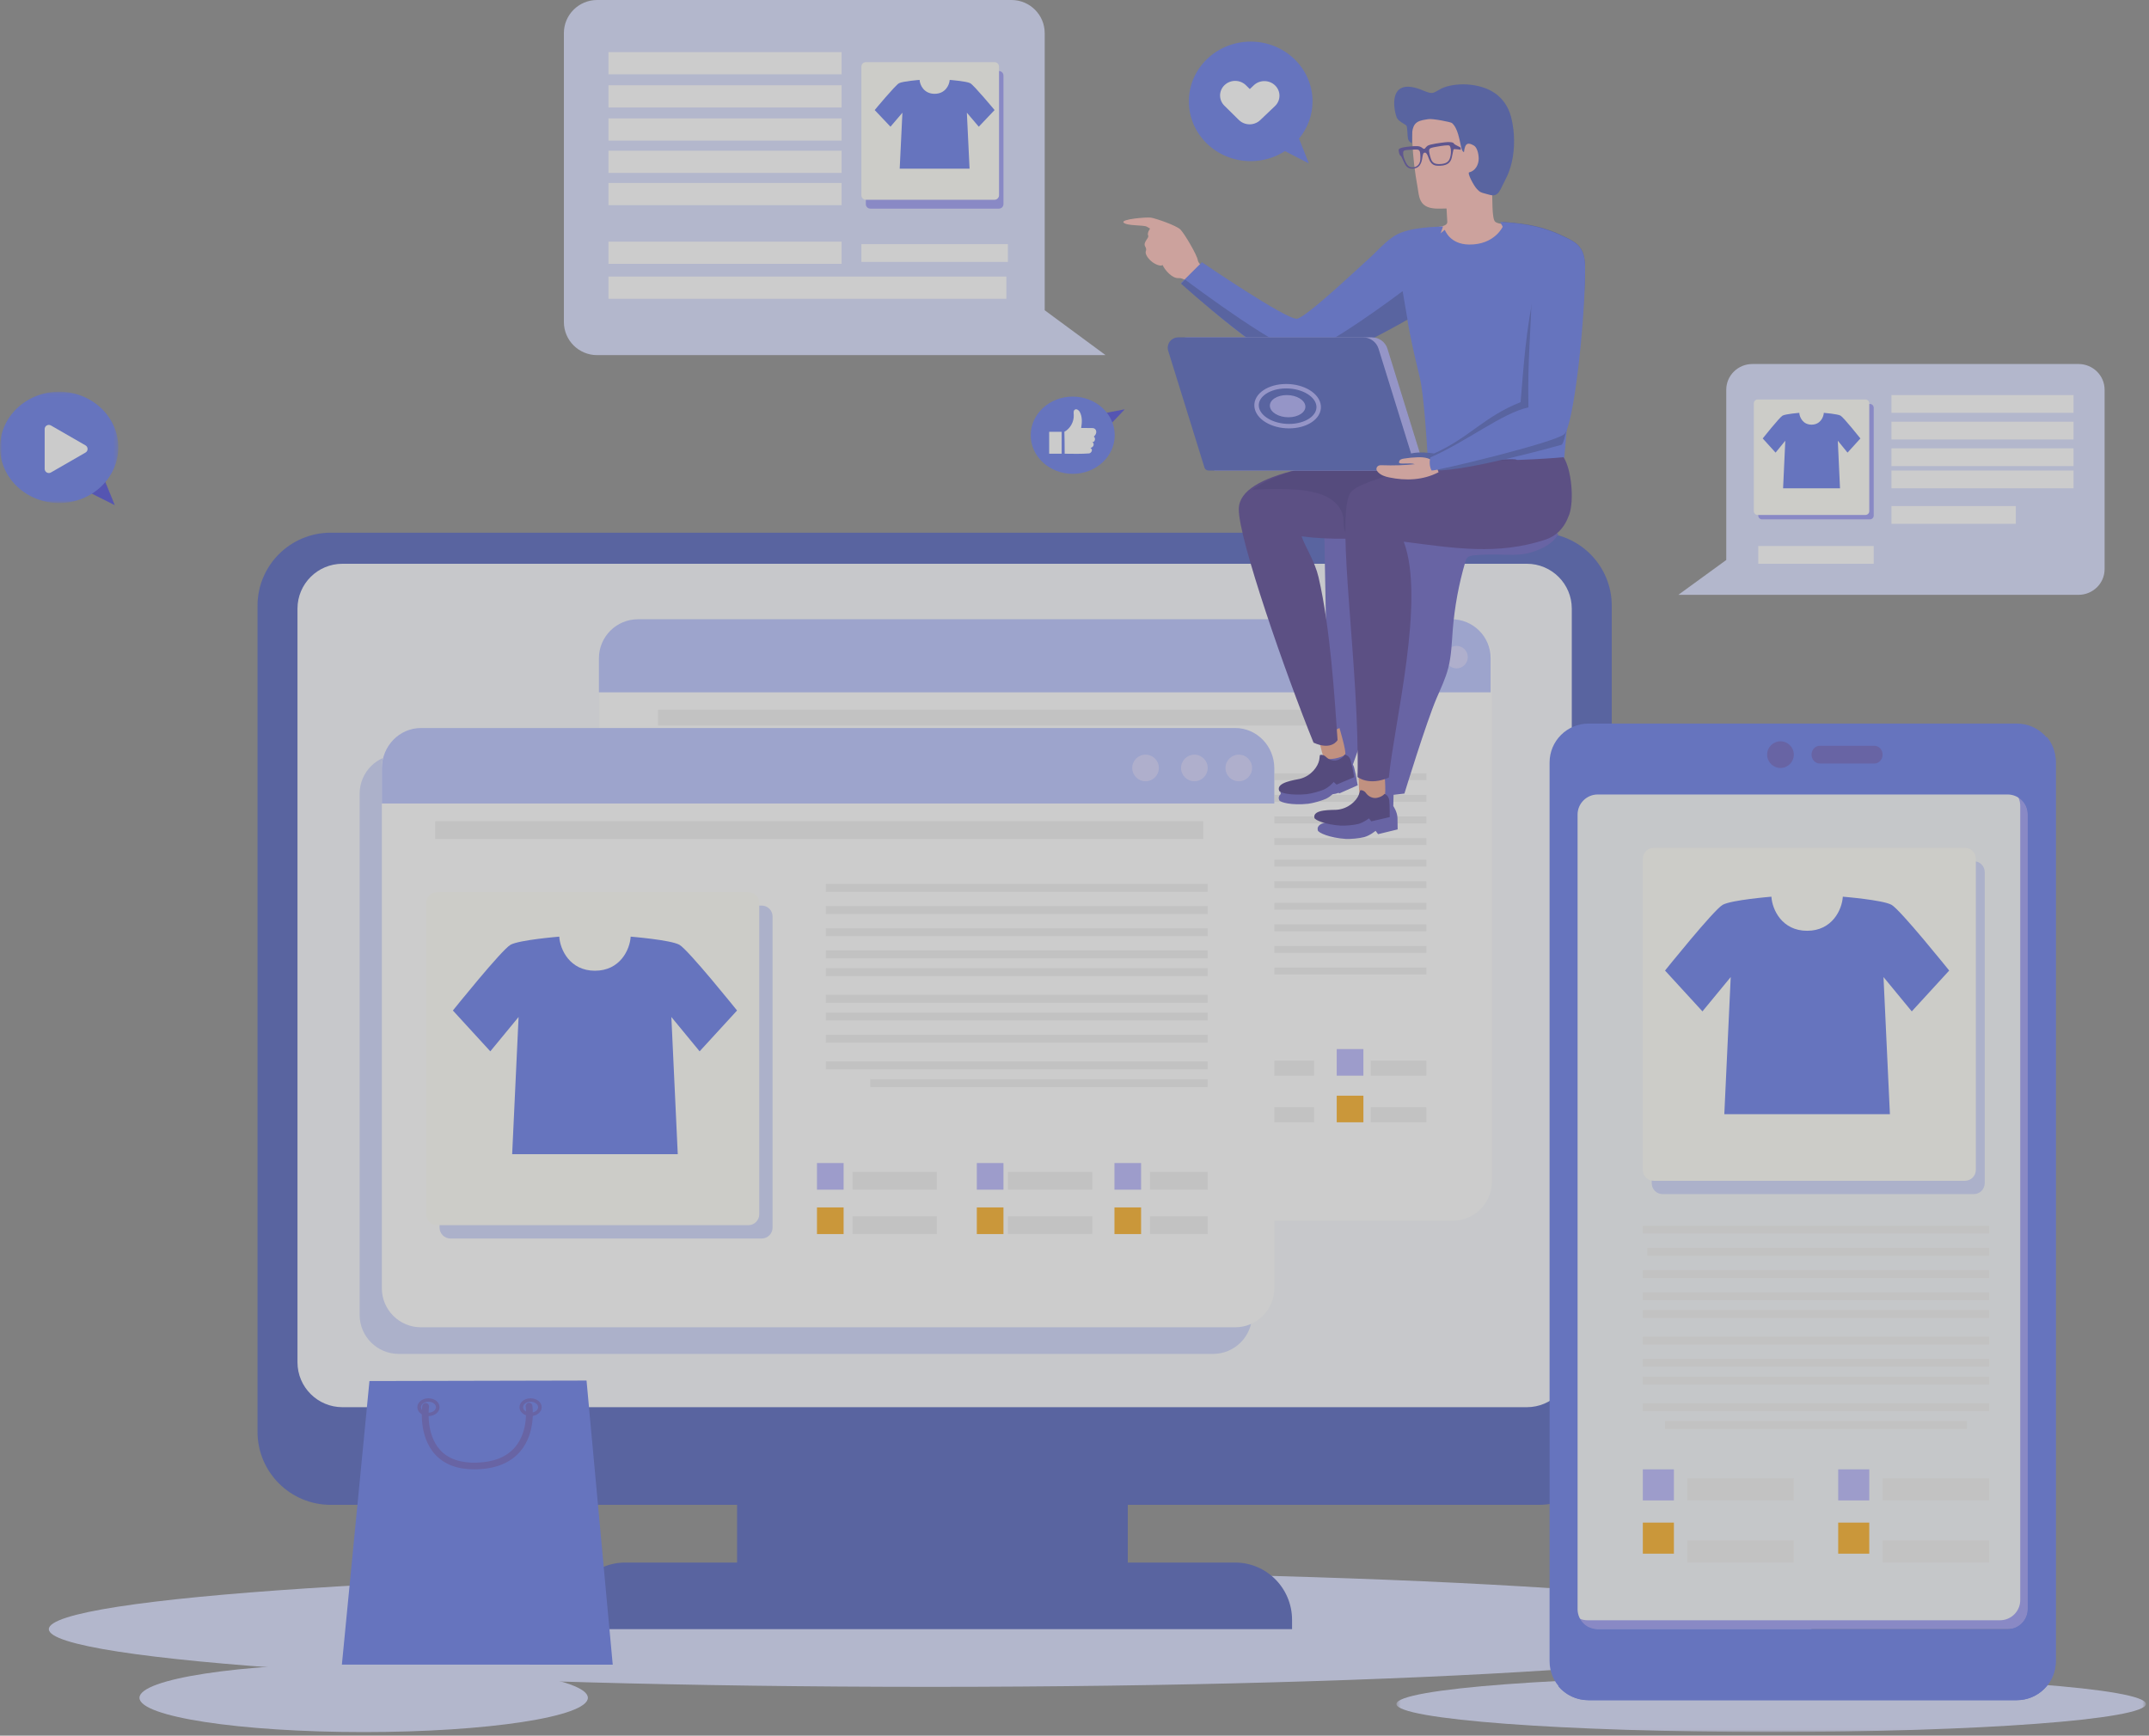 <?xml version="1.0" encoding="UTF-8"?>
<svg width="484px" height="391px" viewBox="0 0 484 391" version="1.1" xmlns="http://www.w3.org/2000/svg" xmlns:xlink="http://www.w3.org/1999/xlink">
    <rect x="0" y="0" width="484" height="391" fill="#808080" stroke="none"/>
    <!-- Generator: sketchtool 53.2 (72643) - https://sketchapp.com -->
    <title>AD4862CC-9866-40A6-87D7-A34206736373</title>
    <desc>Created with sketchtool.</desc>
    <defs>
        <polygon id="path-1" points="0.499 0.375 169.313 0.375 169.313 12.983 0.499 12.983"></polygon>
        <polygon id="path-3" points="0 0.052 26.64 0.052 26.64 25.127 0 25.127"></polygon>
        <polygon id="path-5" points="0 391 483.313 391 483.313 0.812 0 0.812"></polygon>
    </defs>
    <g id="AutomaticAds" stroke="none" stroke-width="1" fill="none" fill-rule="evenodd" opacity="0.6">
        <g id="AutomaticAds-1" transform="translate(-732, -210)">
            <g id="illustration-automaticads" transform="translate(732, 209)">
                <path d="M11,368.003 C11,375.178 99.87,381 209.508,381 C319.13,381 408,375.178 408,368.003 C408,360.824 319.13,355 209.508,355 C99.87,355 11,360.824 11,368.003" id="Fill-1" fill="#D6DCFF"></path>
                <path d="M132.4,383.467 C132.4,387.731 109.793,391.188 81.906,391.188 C54.02,391.188 31.413,387.731 31.413,383.467 C31.413,379.203 54.02,375.748 81.906,375.748 C109.793,375.748 132.4,379.203 132.4,383.467" id="Fill-3" fill="#D6DCFF"></path>
                <g id="Group-7" transform="translate(314, 378.188)">
                    <mask id="mask-2" fill="white">
                        <use xlink:href="#path-1"></use>
                    </mask>
                    <g id="Clip-6"></g>
                    <path d="M169.313,6.678 C169.313,10.159 131.523,12.983 84.906,12.983 C38.289,12.983 0.499,10.159 0.499,6.678 C0.499,3.197 38.289,0.375 84.906,0.375 C131.523,0.375 169.313,3.197 169.313,6.678" id="Fill-5" fill="#D6DCFF" mask="url(#mask-2)"></path>
                </g>
                <polygon id="Fill-8" fill="#3F51B5" points="166 355 254 355 254 331 166 331"></polygon>
                <path d="M346.512,340 L74.49,340 C65.385,340 57.999,332.634 57.999,323.543 L57.999,137.457 C57.999,128.369 65.385,121 74.49,121 L346.512,121 C355.616,121 363,128.369 363,137.457 L363,323.543 C363,332.634 355.616,340 346.512,340" id="Fill-10" fill="#3F51B5"></path>
                <path d="M343.869,318 L77.13,318 C71.535,318 67,313.474 67,307.888 L67,138.112 C67,132.526 71.535,128 77.13,128 L343.869,128 C349.465,128 354,132.526 354,138.112 L354,307.888 C354,313.474 349.465,318 343.869,318" id="Fill-12" fill="#F6F9FD"></path>
                <path d="M291,368 L128,368 L128,365.929 C128,358.787 133.736,353 140.813,353 L278.187,353 C285.264,353 291,358.787 291,365.929 L291,368 Z" id="Fill-14" fill="#3F51B5"></path>
                <path d="M327.192,276 L143.807,276 C138.942,276 135,272.06 135,267.199 L135,149.799 C135,144.94 138.942,141 143.807,141 L327.192,141 C332.056,141 336,144.94 336,149.799 L336,267.199 C336,272.06 332.056,276 327.192,276" id="Fill-16" fill="#FFFFFF"></path>
                <g id="Group-57" transform="translate(134, 140.188)">
                    <polygon id="Fill-18" fill="#FCA70C" points="19.978 120.604 28.726 120.604 28.726 98.693 19.978 98.693"></polygon>
                    <polygon id="Fill-20" fill="#B1AFFD" points="39.692 120.602 48.44 120.602 48.44 79.457 39.692 79.457"></polygon>
                    <polygon id="Fill-21" fill="#FCA70C" points="59.406 120.604 68.153 120.604 68.153 83.712 59.406 83.712"></polygon>
                    <polygon id="Fill-22" fill="#B1AFFD" points="79.119 120.602 87.867 120.602 87.867 62.883 79.119 62.883"></polygon>
                    <polygon id="Fill-23" fill="#000000" points="39.692 120.604 43.708 120.604 43.708 79.459 39.692 79.459"></polygon>
                    <polygon id="Fill-24" fill="#000000" points="19.978 120.604 23.994 120.604 23.994 98.693 19.978 98.693"></polygon>
                    <polygon id="Fill-25" fill="#000000" points="79.119 120.604 83.134 120.604 83.134 62.885 79.119 62.885"></polygon>
                    <polygon id="Fill-26" fill="#000000" points="59.406 120.604 63.421 120.604 63.421 83.712 59.406 83.712"></polygon>
                    <polygon id="Fill-27" fill="#D5DBDA" points="92.496 126.635 14.201 126.635 14.201 43.464 15.395 43.464 15.395 125.444 92.496 125.444"></polygon>
                    <polygon id="Fill-28" fill="#D5DBDA" points="22.243 88.432 21.445 87.545 41.927 69.197 60.897 73.309 81.439 50.495 82.328 51.291 61.322 74.619 42.269 70.492"></polygon>
                    <polygon id="Fill-29" fill="#D5DBDA" points="83.938 54.662 78.145 49.121 85.623 47.123"></polygon>
                    <polygon id="Fill-30" fill="#B1AFFD" points="99.911 103.133 105.918 103.133 105.918 97.138 99.911 97.138"></polygon>
                    <polygon id="Fill-31" fill="#FCA70C" points="99.911 113.633 105.918 113.633 105.918 107.64 99.911 107.64"></polygon>
                    <polygon id="Fill-32" fill="#EFEFEF" points="107.575 113.633 126.619 113.633 126.619 110.228 107.575 110.228"></polygon>
                    <polygon id="Fill-33" fill="#EFEFEF" points="107.575 103.133 126.619 103.133 126.619 99.726 107.575 99.726"></polygon>
                    <polygon id="Fill-34" fill="#B1AFFD" points="135.243 103.133 141.251 103.133 141.251 97.138 135.243 97.138"></polygon>
                    <polygon id="Fill-35" fill="#FCA70C" points="135.243 113.633 141.251 113.633 141.251 107.64 135.243 107.64"></polygon>
                    <polygon id="Fill-36" fill="#EFEFEF" points="142.905 113.633 161.949 113.633 161.949 110.228 142.905 110.228"></polygon>
                    <polygon id="Fill-37" fill="#EFEFEF" points="142.905 103.133 161.949 103.133 161.949 99.726 142.905 99.726"></polygon>
                    <polygon id="Fill-38" fill="#B1AFFD" points="167.059 103.133 173.066 103.133 173.066 97.138 167.059 97.138"></polygon>
                    <polygon id="Fill-39" fill="#FCA70C" points="167.059 113.633 173.066 113.633 173.066 107.64 167.059 107.64"></polygon>
                    <polygon id="Fill-40" fill="#EFEFEF" points="174.721 113.633 187.253 113.633 187.253 110.228 174.721 110.228"></polygon>
                    <polygon id="Fill-41" fill="#EFEFEF" points="174.721 103.133 187.253 103.133 187.253 99.726 174.721 99.726"></polygon>
                    <polygon id="Fill-42" fill="#EFEFEF" points="101.035 41.437 187.254 41.437 187.254 39.872 101.035 39.872"></polygon>
                    <polygon id="Fill-43" fill="#EFEFEF" points="14.2 24.259 187.254 24.259 187.254 20.679 14.2 20.679"></polygon>
                    <polygon id="Fill-44" fill="#EFEFEF" points="100.777 46.301 187.254 46.301 187.254 44.736 100.777 44.736"></polygon>
                    <polygon id="Fill-45" fill="#EFEFEF" points="100.777 36.574 187.254 36.574 187.254 35.009 100.777 35.009"></polygon>
                    <polygon id="Fill-46" fill="#EFEFEF" points="100.777 51.164 187.254 51.164 187.254 49.599 100.777 49.599"></polygon>
                    <polygon id="Fill-47" fill="#EFEFEF" points="100.777 56.025 187.254 56.025 187.254 54.462 100.777 54.462"></polygon>
                    <polygon id="Fill-48" fill="#EFEFEF" points="100.777 60.889 187.254 60.889 187.254 59.325 100.777 59.325"></polygon>
                    <polygon id="Fill-49" fill="#EFEFEF" points="100.777 65.753 187.254 65.753 187.254 64.188 100.777 64.188"></polygon>
                    <polygon id="Fill-50" fill="#EFEFEF" points="100.777 70.617 187.254 70.617 187.254 69.053 100.777 69.053"></polygon>
                    <polygon id="Fill-51" fill="#EFEFEF" points="100.777 75.48 187.254 75.48 187.254 73.915 100.777 73.915"></polygon>
                    <polygon id="Fill-52" fill="#EFEFEF" points="111.363 80.342 187.254 80.342 187.254 78.778 111.363 78.778"></polygon>
                    <path d="M192.928,0.314 L9.693,0.314 C4.832,0.314 0.892,4.244 0.892,9.093 L0.892,16.777 L201.728,16.777 L201.728,9.093 C201.728,4.244 197.788,0.314 192.928,0.314" id="Fill-53" fill="#B0BCFF"></path>
                    <path d="M175.895,8.846 C175.895,10.244 174.76,11.378 173.359,11.378 C171.957,11.378 170.821,10.244 170.821,8.846 C170.821,7.448 171.957,6.316 173.359,6.316 C174.76,6.316 175.895,7.448 175.895,8.846" id="Fill-54" fill="#CFCFFF"></path>
                    <path d="M186.237,8.846 C186.237,10.244 185.102,11.378 183.701,11.378 C182.299,11.378 181.163,10.244 181.163,8.846 C181.163,7.448 182.299,6.316 183.701,6.316 C185.102,6.316 186.237,7.448 186.237,8.846" id="Fill-55" fill="#CFCFFF"></path>
                    <path d="M196.579,8.846 C196.579,10.244 195.445,11.378 194.043,11.378 C192.641,11.378 191.505,10.244 191.505,8.846 C191.505,7.448 192.641,6.316 194.043,6.316 C195.445,6.316 196.579,7.448 196.579,8.846" id="Fill-56" fill="#CFCFFF"></path>
                </g>
                <path d="M273.192,306 L89.807,306 C84.943,306 81,302.06 81,297.199 L81,179.799 C81,174.94 84.943,171 89.807,171 L273.192,171 C278.056,171 282,174.94 282,179.799 L282,297.199 C282,302.06 278.056,306 273.192,306" id="Fill-58" fill="#CAD2FB"></path>
                <path d="M278.192,300 L94.807,300 C89.943,300 86,296.06 86,291.199 L86,173.8 C86,168.94 89.943,165 94.807,165 L278.192,165 C283.056,165 287,168.94 287,173.8 L287,291.199 C287,296.06 283.056,300 278.192,300" id="Fill-60" fill="#FFFFFF"></path>
                <polygon id="Fill-62" fill="#B1AFFD" points="184 269 190 269 190 263 184 263"></polygon>
                <polygon id="Fill-64" fill="#FCA70C" points="184 279 190 279 190 273 184 273"></polygon>
                <polygon id="Fill-66" fill="#EFEFEF" points="192 279 211 279 211 275 192 275"></polygon>
                <polygon id="Fill-68" fill="#EFEFEF" points="192 269 211 269 211 265 192 265"></polygon>
                <polygon id="Fill-70" fill="#B1AFFD" points="220 269 226 269 226 263 220 263"></polygon>
                <polygon id="Fill-72" fill="#FCA70C" points="220 279 226 279 226 273 220 273"></polygon>
                <polygon id="Fill-74" fill="#EFEFEF" points="227 279 246 279 246 275 227 275"></polygon>
                <polygon id="Fill-76" fill="#EFEFEF" points="227 269 246 269 246 265 227 265"></polygon>
                <polygon id="Fill-78" fill="#B1AFFD" points="251 269 257 269 257 263 251 263"></polygon>
                <polygon id="Fill-80" fill="#FCA70C" points="251 279 257 279 257 273 251 273"></polygon>
                <polygon id="Fill-82" fill="#EFEFEF" points="259 279 272 279 272 275 259 275"></polygon>
                <polygon id="Fill-84" fill="#EFEFEF" points="259 269 272 269 272 265 259 265"></polygon>
                <polygon id="Fill-86" fill="#EFEFEF" points="186 206.893 272 206.893 272 205.108 186 205.108"></polygon>
                <polygon id="Fill-88" fill="#EFEFEF" points="98 190 271 190 271 186 98 186"></polygon>
                <polygon id="Fill-90" fill="#EFEFEF" points="186 211.893 272 211.893 272 210.108 186 210.108"></polygon>
                <polygon id="Fill-92" fill="#EFEFEF" points="186 201.893 272 201.893 272 200.108 186 200.108"></polygon>
                <polygon id="Fill-94" fill="#EFEFEF" points="186 216.893 272 216.893 272 215.108 186 215.108"></polygon>
                <polygon id="Fill-96" fill="#EFEFEF" points="186 220.893 272 220.893 272 219.108 186 219.108"></polygon>
                <polygon id="Fill-98" fill="#EFEFEF" points="186 226.893 272 226.893 272 225.108 186 225.108"></polygon>
                <polygon id="Fill-100" fill="#EFEFEF" points="186 230.892 272 230.892 272 229.109 186 229.109"></polygon>
                <polygon id="Fill-102" fill="#EFEFEF" points="186 235.892 272 235.892 272 234.109 186 234.109"></polygon>
                <polygon id="Fill-104" fill="#EFEFEF" points="186 241.893 272 241.893 272 240.108 186 240.108"></polygon>
                <polygon id="Fill-106" fill="#EFEFEF" points="196 245.893 272 245.893 272 244.108 196 244.108"></polygon>
                <path d="M278.192,165 L94.807,165 C89.943,165 86,169.059 86,174.067 L86,182 L287,182 L287,174.067 C287,169.059 283.056,165 278.192,165" id="Fill-108" fill="#B0BCFF"></path>
                <path d="M261,174.001 C261,175.658 259.656,177 257.999,177 C256.342,177 255,175.658 255,174.001 C255,172.344 256.342,171 257.999,171 C259.656,171 261,172.344 261,174.001" id="Fill-110" fill="#CFCFFF"></path>
                <path d="M272,174.001 C272,175.658 270.656,177 268.999,177 C267.342,177 266,175.658 266,174.001 C266,172.344 267.342,171 268.999,171 C270.656,171 272,172.344 272,174.001" id="Fill-112" fill="#CFCFFF"></path>
                <path d="M282,174.001 C282,175.658 280.656,177 278.999,177 C277.342,177 276,175.658 276,174.001 C276,172.344 277.342,171 278.999,171 C280.656,171 282,172.344 282,174.001" id="Fill-114" fill="#CFCFFF"></path>
                <path d="M344.675,120 L298.235,120 C298.552,135.193 298.814,150.383 299.001,165.578 C299.03,167.901 299.001,170.3 298.163,172.447 C298.126,172.445 298.09,172.444 298.09,172.444 C297.476,172.409 297.748,172.603 297.535,173.714 C297.533,173.731 297.525,173.751 297.522,173.767 C295.645,176.858 291.98,178.55 288.412,179.346 C288.377,179.537 288.41,179.7 288.467,179.85 C288.053,180.223 287.863,180.685 288.11,181.266 C288.325,181.771 290.994,182.459 294.621,182.065 C295.656,181.952 297.696,181.381 298.642,180.94 C299.21,180.676 299.722,180.281 300.123,179.922 C300.595,179.866 301.06,179.768 301.483,179.593 L301.63,179.733 L305.784,177.906 C305.784,177.906 305.331,175.263 304.971,173.884 C304.904,173.62 304.804,173.415 304.696,173.238 C308.158,163.722 310.92,153.948 312.851,144.002 C312.094,156.343 307.7,181.411 307.375,182.272 C306.823,183.729 304.919,185.775 302.093,186.013 C301.109,186.095 296.271,185.813 296.794,188.056 C296.917,188.595 299.429,189.74 303.069,189.986 C304.109,190.056 306.216,189.85 307.222,189.582 C308.58,189.22 309.812,188.158 309.812,188.158 L310.372,188.914 L314.778,187.841 C314.778,187.841 314.771,186.685 314.744,185.292 C314.717,183.899 313.799,182.583 313.799,182.583 L313.86,180.053 L316.302,179.763 C316.302,179.763 321.207,163.76 323.536,158.315 C324.497,156.074 325.563,153.86 326.173,151.496 C326.891,148.721 326.959,145.826 327.184,142.965 C327.597,137.75 328.549,132.579 330.022,127.562 C330.115,127.242 330.218,126.911 330.438,126.665 C330.824,126.227 331.463,126.152 332.042,126.098 C338.286,125.521 341.147,126.593 345.053,125.37 C350.202,123.758 350.748,121.401 351,121.288 C349.056,120.46 346.919,120 344.675,120" id="Fill-116" fill="#5851BC"></path>
                <polygon id="Fill-118" fill="#556CE7" points="83.208 312.109 77 375.987 138 376.001 132.1 312.001"></polygon>
                <path d="M94,318.006 L94,318.006 C93.998,316.905 95.117,316.004 96.494,316 L96.498,316 C97.875,316 98.998,316.895 99,317.996 C99.002,319.099 97.885,319.996 96.506,320 L96.502,320 C95.125,320 94.004,319.106 94,318.006 L94,318.006 Z M96.496,316.764 C95.563,316.768 94.806,317.323 94.806,318.004 C94.81,318.684 95.569,319.238 96.5,319.238 L96.504,319.238 C97.437,319.235 98.196,318.678 98.196,317.998 C98.192,317.317 97.433,316.764 96.5,316.764 L96.496,316.764 Z" id="Fill-120" fill="#5851BC"></path>
                <path d="M117,318.007 L117.402,318.005 L117,318.007 C116.998,317.531 117.206,317.072 117.583,316.71 C118.056,316.261 118.752,316 119.491,316 L119.501,316 C120.876,316 121.996,316.891 122,317.993 C122.002,318.545 121.732,319.057 121.242,319.436 C120.776,319.8 120.161,319.998 119.505,320 L119.501,320 C118.125,320 117.002,319.107 117,318.007 L117,318.007 Z M119.493,316.763 C118.968,316.765 118.479,316.942 118.156,317.251 C117.997,317.403 117.804,317.657 117.806,318.003 C117.81,318.686 118.568,319.237 119.501,319.237 L119.503,319.237 C119.972,319.236 120.407,319.097 120.732,318.848 C121.028,318.614 121.194,318.315 121.194,317.997 C121.19,317.317 120.432,316.763 119.501,316.763 L119.493,316.763 Z" id="Fill-122" fill="#5851BC"></path>
                <path d="M106.811,332 C107.029,332 107.249,331.996 107.477,331.987 C111.753,331.848 115.016,330.487 117.173,327.952 C120.741,323.747 119.933,317.891 119.897,317.644 C119.837,317.234 119.448,316.939 119.042,317.011 C118.628,317.071 118.34,317.447 118.399,317.853 C118.408,317.908 119.144,323.317 116.005,327.001 C114.138,329.196 111.25,330.372 107.424,330.498 C103.72,330.606 100.958,329.659 99.122,327.641 C95.788,323.98 96.607,317.967 96.617,317.904 C96.674,317.499 96.388,317.121 95.973,317.062 C95.575,317.004 95.176,317.286 95.119,317.693 C95.079,317.969 94.185,324.445 97.99,328.631 C100.023,330.866 102.99,332 106.811,332" id="Fill-124" fill="#5851BC"></path>
                <path d="M274,63.658 C274,63.658 269.929,60.845 269.784,59.663 C269.637,58.483 266.8,53.694 265.893,52.741 C264.985,51.787 260.212,50.167 259.195,50.025 C258.177,49.883 252.336,50.369 253.063,51.149 C253.789,51.929 257.57,51.644 258.297,52.072 L259.024,52.5 C259.024,52.5 258.297,53.467 258.587,54.052 C258.879,54.637 257.34,55.535 257.922,56.533 C258.502,57.53 257.686,57.461 258.206,58.5 C259.066,60.218 261.266,61.175 261.846,60.704 C262.283,61.722 263.953,63.797 265.517,63.655 C267.083,63.511 270.881,67 270.881,67" id="Fill-126" fill="#FFB9B0"></path>
                <path d="M336.022,43 C336.159,45.648 335.967,50.26 336.739,50.944 C337.51,51.627 340,51.521 340,51.521 C340,51.521 331.098,62.583 330.303,61.976 C329.505,61.368 318.979,52.936 321.345,52.499 C323.71,52.064 326.026,52.157 325.959,50.954 C325.892,49.75 325.825,48.546 325.757,47.342" id="Fill-128" fill="#FFB9B0"></path>
                <path d="M346.827,104.898 C346.827,104.898 329.412,106.915 325.403,106.998 C321.394,107.082 321.592,104.947 321.592,104.947 C321.39,100.45 320.641,89.848 319.811,86.255 C319.036,82.901 318.694,81.664 318.019,78.475 C316.521,71.39 316.588,70.037 315,61.293 L325.403,52.769 C325.403,52.769 326.478,56.03 330.84,56.088 C336.667,56.164 338.481,52 338.481,52 L352.667,61.605 L354,84.964 L352.301,104.201" id="Fill-130" fill="#556CE7"></path>
                <path d="M336.463,40.433 C336.142,41.816 335.725,43.174 335.213,44.498 C334.276,46.926 332.896,47.797 330.32,47.858 C328.511,47.902 326.7,47.944 324.889,47.988 C323.5,48.019 321.77,48.065 320.649,47.096 C319.535,46.132 319.513,44.508 319.265,43.173 C318.949,41.465 318.693,39.746 318.494,38.021 C318.108,34.641 317.945,31.235 318.016,27.835 C318.025,27.369 318.039,26.897 318.138,26.441 C318.178,26.255 318.235,26.064 318.369,25.931 C318.538,25.763 318.788,25.715 319.022,25.679 C322.413,25.146 325.856,24.925 329.288,25.023 C331.713,25.093 334.281,25.373 336.201,26.853 C338.134,28.343 339.05,30.76 339.874,33.051 C340.008,33.419 340.107,33.911 339.784,34.135" id="Fill-132" fill="#FFB9B0"></path>
                <path d="M297,167.233 C297,167.233 297.612,170.427 298.1,171.518 C298.585,172.609 302.696,171.604 302.969,170.899 C303.239,170.192 301.676,165 301.676,165" id="Fill-134" fill="#ED9C80"></path>
                <path d="M304.223,172.372 C304.567,173.64 304.999,176.07 304.999,176.07 L301.029,177.748 L300.377,177.154 C300.377,177.154 299.392,178.313 298.174,178.857 C297.27,179.264 295.322,179.789 294.329,179.893 C290.864,180.255 288.313,179.622 288.106,179.156 C287.246,177.208 291.845,176.686 292.758,176.453 C295.379,175.784 296.836,173.624 297.117,172.218 C297.318,171.196 297.057,171.018 297.646,171.05 C297.646,171.05 298.161,171.023 298.638,171.5 C299.373,172.235 300.478,172.569 301.461,172.136 C302.023,171.889 302.556,171.528 302.869,171 C302.869,171 303.878,171.105 304.223,172.372" id="Fill-136" fill="#38287C"></path>
                <path d="M313.246,121.346 C307.089,122.553 299.36,122.64 293.14,121.821 C294.01,124.309 296.142,127.495 296.955,130.997 C299.637,142.56 300.568,158.095 301.25,167.706 C301.25,167.706 299.963,170.173 295.834,168.295 C289.668,153.105 278.9,122.325 279.001,115.647 C279.127,107.147 300.406,105.094 316,103" id="Fill-138" fill="#453087"></path>
                <path d="M341.486,104.55 C346.423,108.008 314.124,121.031 314.124,121.031 C310.54,121.706 307.052,122.01 303.538,122.001 C303.205,121.386 302.892,120.757 302.75,120.082 C302.559,119.18 302.662,118.245 302.496,117.338 C302.178,115.581 300.862,114.096 299.27,113.169 C297.679,112.243 295.83,111.812 293.992,111.528 C289.625,110.853 282,111.326 282,111.326 C291.706,104.462 311.569,103.564 320.821,103.001 C322.592,105.799 340.778,104.053 341.486,104.55" id="Fill-140" fill="#38287C"></path>
                <path d="M306.002,175.579 C306.002,175.579 305.964,179.001 306.262,180.217 C306.559,181.432 311.36,181.039 311.821,180.348 C312.281,179.656 311.708,174 311.708,174" id="Fill-142" fill="#ED9C80"></path>
                <path d="M312.897,181.385 C313.006,182.657 313,185.065 313,185.065 L308.844,186.025 L308.317,185.349 C308.317,185.349 307.155,186.299 305.875,186.625 C304.923,186.865 302.937,187.052 301.957,186.988 C298.524,186.767 296.155,185.739 296.037,185.258 C295.545,183.244 300.108,183.499 301.035,183.425 C303.702,183.212 305.496,181.376 306.017,180.07 C306.395,179.121 306.172,178.906 306.738,179.034 C306.738,179.034 307.244,179.093 307.625,179.631 C308.209,180.456 309.222,180.958 310.253,180.704 C310.842,180.559 311.424,180.3 311.822,179.843 C311.822,179.843 312.785,180.109 312.897,181.385" id="Fill-144" fill="#38287C"></path>
                <path d="M352.15,104 C352.15,104 342.222,104.964 330.161,104.687 C327.352,104.685 306.112,108.588 304.081,112.111 C300.739,117.908 306.259,151.784 305.75,176.037 C305.75,176.037 308.296,178.118 312.798,176.162 C313.92,164.246 321.109,136.142 316.149,123.021 C327.86,124.544 337.307,126.054 347.951,122.602 C350.444,121.792 352.307,120.068 353.426,116.915 C354.551,113.75 353.965,106.83 352.15,104" id="Fill-146" fill="#453087"></path>
                <path d="M325,52 C325,52 322.448,52.141 321.951,52.18 C319.822,52.347 317.656,52.626 315.644,53.368 C312.75,54.435 310.708,57.116 308.354,59.212 C306.085,61.229 294.33,72.385 292.137,72.795 C289.944,73.207 270.699,60.071 270.699,60.071 L266,64.751 C266,64.751 286.885,83.968 293.11,84 C296.133,84.016 312.805,75.276 318.139,71.88 L325,52 Z" id="Fill-148" fill="#556CE7"></path>
                <path d="M293.456,80.339 C289.116,80.579 269.227,65.735 266.922,64.001 L266,64.903 C266,64.903 287.111,83.967 293.405,84.001 C295.954,84.013 308.075,77.995 315.165,74.037 L317,72.998 L315.899,66.59 C315.899,66.59 298.063,80.084 293.456,80.339" id="Fill-150" fill="#3F51B5"></path>
                <path d="M273.478,107 L320.999,107 L312.478,79.55 C312.007,78.035 310.59,77 308.987,77 L267.37,77 C265.777,77 264.637,78.522 265.106,80.027 L273.478,107 Z" id="Fill-152" fill="#A4A4F7"></path>
                <path d="M272.194,107 L319,107 L310.478,79.55 C310.008,78.035 308.591,77 306.987,77 L265.371,77 C263.778,77 262.638,78.522 263.105,80.027 L271.269,106.323 C271.392,106.727 271.769,107 272.194,107" id="Fill-154" fill="#3F51B5"></path>
                <path d="M345.872,65.066 C343.547,75.69 343.135,84.004 342.478,91.601 C334.308,94.803 330.981,99.568 322.989,103.162 C322.989,103.162 316.677,102.104 316.014,104.508 C315.631,105.895 323.403,107.001 323.403,107.001 C330.811,107.034 350.347,101.565 351.672,101.2 C352.993,100.833 356.841,75.753 356.997,62.142 C357.019,60.21 356.95,58.111 355.754,56.604 C355.123,55.81 354.24,55.266 353.343,54.802 C348.131,52.111 344.268,51.377 338.426,51.001" id="Fill-156" fill="#3F51B5"></path>
                <path d="M323.274,105.496 C322.384,104.155 320.761,103.965 319.331,104.005 C318.271,104.038 317.212,104.139 316.165,104.309 C315.685,104.384 315.135,104.518 315.085,105.136 C315.034,105.756 317.406,105.136 318.649,105.565 C316.213,105.814 313.763,105.892 311.319,105.802 C311.035,105.793 310.74,105.781 310.476,105.904 C310.211,106.032 309.983,106.331 310.001,106.673 C310.014,106.935 310.17,107.159 310.336,107.337 C311.019,108.07 311.954,108.359 312.858,108.548 C316.596,109.329 320.524,109.195 324,107.375" id="Fill-158" fill="#FFB9B0"></path>
                <path d="M345.026,64.865 C344.829,76.22 344.007,81.419 344.233,92.773 C338.422,93.992 330.38,100.446 322.155,104.039 C322.155,104.039 321.665,105.641 322.425,106.994 C323.053,107.219 350.173,100.74 352.332,98.79 C354.27,97.034 356.837,75.752 356.997,62.141 C357.018,60.208 356.949,58.112 355.717,56.603 C355.069,55.809 354.16,55.267 353.237,54.802 C347.873,52.111 343.898,51.376 337.885,51" id="Fill-160" fill="#556CE7"></path>
                <path d="M296.992,92.5 C297.17,94.985 294.181,97 290.319,97 C286.458,97 283.184,94.985 283.008,92.5 C282.832,90.015 285.818,88 289.68,88 C293.542,88 296.815,90.015 296.992,92.5 Z" id="Stroke-162" stroke="#A4A4F7"></path>
                <path d="M293.996,92.5 C294.098,93.882 292.39,95 290.183,95 C287.975,95 286.106,93.882 286.004,92.5 C285.904,91.118 287.61,90 289.816,90 C292.024,90 293.893,91.118 293.996,92.5" id="Fill-164" fill="#A4A4F7"></path>
                <path d="M327.496,33.415 C327.406,33.014 326.461,32.934 325.513,33.047 C324.562,33.16 322.031,33.461 321.51,33.844 C320.989,34.227 321.02,34.504 320.744,34.533 C320.473,34.561 320.451,34.292 319.848,34.042 C319.243,33.793 317.783,33.965 316.832,34.08 C315.884,34.193 314.981,34.392 315,34.801 C315.019,35.212 315.186,35.929 315.381,36.042 C315.573,36.158 315.573,36.138 316.32,37.762 C316.737,38.669 317.378,39.189 318.606,38.936 C320.169,38.614 320.267,36.933 320.388,36.228 C320.509,35.524 320.619,35.42 320.857,35.392 C321.1,35.362 321.258,35.435 321.559,36.088 C321.86,36.742 322.078,38.248 323.679,38.332 C325.774,38.445 326.683,37.765 326.974,36.495 C327.366,34.771 327.274,34.765 327.434,34.609 C327.506,34.536 329,34.733 329,34.733 L328.965,34.221 C328.965,34.221 327.518,33.518 327.496,33.415 M319.887,36.884 C319.839,37.765 319.376,38.569 318.342,38.692 C317.381,38.805 316.939,38.322 316.421,37.16 C315.97,36.146 315.947,35.34 316.11,35.061 C316.273,34.783 316.79,34.791 317.984,34.72 C319.179,34.649 319.576,34.625 319.769,35.122 C319.841,35.304 319.934,36.005 319.887,36.884 M326.717,35.934 C326.519,37.183 326.033,37.783 324.719,37.933 C322.853,38.144 322.494,37.448 322.219,36.607 C321.941,35.765 321.849,35.065 321.869,34.871 C321.928,34.345 322.318,34.275 323.493,34.065 C324.668,33.852 326.238,33.596 326.469,33.828 C326.7,34.06 326.889,34.848 326.717,35.934" id="Fill-166" fill="#483A99"></path>
                <path d="M340.848,30.183 C340.735,29.196 340.557,28.234 340.32,27.325 C339.671,24.837 338.152,22.724 335.88,21.493 C332.986,19.921 329.01,19.598 325.837,20.488 C324,21.006 323.317,21.976 322.372,21.95 C321.647,21.927 320.74,21.439 319.8,21.1 C312.616,18.511 313.822,25.563 314.587,27.499 C314.926,28.356 316.555,28.978 316.772,29.335 C316.99,29.692 316.964,31.436 317.103,32.205 C317.24,32.972 317.995,33.266 317.995,33.266 C317.995,33.266 318.036,30.995 318.072,30.686 C318.166,29.878 318.433,29.039 319.134,28.561 C319.866,28.061 320.868,27.983 321.717,27.835 C322.606,27.678 326.731,28.472 327.005,28.711 C328.349,29.864 328.693,32.499 329.07,34.046 C329.245,34.769 329.428,35.256 329.721,35.245 C329.945,33.115 330.683,33.058 331.954,33.789 C332.634,34.177 333.014,35.526 333.036,36.671 C333.062,38.026 332.31,39.516 330.892,39.819 C330.385,39.928 331.916,42.836 332.625,43.563 C332.858,43.802 333.087,44.052 333.373,44.223 C333.639,44.38 333.942,44.464 334.238,44.544 C334.582,44.639 334.923,44.73 335.265,44.824 C335.728,44.949 336.216,45.076 336.676,44.944 C337.435,44.73 337.832,43.925 338.176,43.215 C338.738,42.044 339.384,40.914 339.842,39.701 C340.923,36.844 341.217,33.379 340.848,30.183" id="Fill-168" fill="#3F51B5"></path>
                <path d="M468.113,135 L378,135 L388.793,127.146 L388.793,88.794 C388.793,85.594 391.428,83 394.68,83 L468.113,83 C471.365,83 474,85.594 474,88.794 L474,129.206 C474,132.408 471.365,135 468.113,135" id="Fill-170" fill="#D6DCFF"></path>
                <polygon id="Fill-172" fill="#FFFFFF" points="426 94 467 94 467 90 426 90"></polygon>
                <polygon id="Fill-174" fill="#FFFFFF" points="426 100 467 100 467 96 426 96"></polygon>
                <polygon id="Fill-176" fill="#FFFFFF" points="426 106 467 106 467 102 426 102"></polygon>
                <polygon id="Fill-178" fill="#FFFFFF" points="426 111 467 111 467 107 426 107"></polygon>
                <polygon id="Fill-180" fill="#FFFFFF" points="426 119 454 119 454 115 426 115"></polygon>
                <polygon id="Fill-182" fill="#FFFFFF" points="396 128 422 128 422 124 396 124"></polygon>
                <path d="M134.483,81 L249,81 L235.287,70.89 L235.287,8.457 C235.287,4.341 231.936,1 227.804,1 L134.483,1 C130.351,1 127,4.341 127,8.457 L127,73.543 C127,77.663 130.351,81 134.483,81" id="Fill-184" fill="#D6DCFF"></path>
                <g id="Group-194" transform="translate(137, 12.188)" fill="#FFFFFF">
                    <polygon id="Fill-186" points="0.044 5.557 52.548 5.557 52.548 0.558 0.044 0.558"></polygon>
                    <polygon id="Fill-188" points="0.044 13.022 52.548 13.022 52.548 8.023 0.044 8.023"></polygon>
                    <polygon id="Fill-189" points="0.044 20.486 52.548 20.486 52.548 15.487 0.044 15.487"></polygon>
                    <polygon id="Fill-190" points="0.044 27.759 52.548 27.759 52.548 22.762 0.044 22.762"></polygon>
                    <polygon id="Fill-191" points="0.044 35.031 52.548 35.031 52.548 30.034 0.044 30.034"></polygon>
                    <polygon id="Fill-192" points="0.044 48.247 52.548 48.247 52.548 43.25 0.044 43.25"></polygon>
                    <polygon id="Fill-193" points="0.044 56.119 89.654 56.119 89.654 51.12 0.044 51.12"></polygon>
                </g>
                <polygon id="Fill-195" fill="#FFFFFF" points="194 60 227 60 227 56 194 56"></polygon>
                <g id="Group-204" transform="translate(0, 89.188)">
                    <polyline id="Fill-197" fill="#3939D3" points="19.553 22.448 25.855 25.613 22.706 17.901"></polyline>
                    <g id="Group-201">
                        <mask id="mask-4" fill="white">
                            <use xlink:href="#path-3"></use>
                        </mask>
                        <g id="Clip-200"></g>
                        <path d="M-0,12.59 C-0,19.513 5.963,25.127 13.32,25.127 C20.677,25.127 26.64,19.513 26.64,12.59 C26.64,5.666 20.677,0.052 13.32,0.052 C5.963,0.052 -0,5.666 -0,12.59" id="Fill-199" fill="#556CE7" mask="url(#mask-4)"></path>
                    </g>
                    <path d="M10.059,8.47 L10.059,17.433 C10.059,18.157 10.844,18.608 11.472,18.247 L19.253,13.764 C19.882,13.403 19.882,12.5 19.253,12.139 L11.472,7.657 C10.844,7.296 10.059,7.748 10.059,8.47" id="Fill-202" fill="#FEFEFE"></path>
                </g>
                <g id="Group-213" transform="translate(0, 0.188)">
                    <polyline id="Fill-205" fill="#3939D3" points="248.822 97.753 253.326 93.011 247.154 94.19"></polyline>
                    <path d="M232.14,98.855 C232.14,103.661 236.376,107.556 241.599,107.556 C246.825,107.556 251.059,103.661 251.059,98.855 C251.059,94.049 246.825,90.154 241.599,90.154 C236.376,90.154 232.14,94.049 232.14,98.855" id="Fill-207" fill="#556CE7"></path>
                    <path d="M239.787,103.021 C241.65,103.055 243.535,103.079 245.248,102.959 C245.789,102.919 246.258,102.045 245.601,101.769 C245.877,101.622 246.158,101.481 246.28,101.167 C246.394,100.866 246.256,100.461 245.95,100.383 C246.595,100.547 246.85,99.502 246.346,99.165 C246.613,98.933 246.834,98.627 246.891,98.275 C246.948,97.925 246.805,97.528 246.497,97.356 C246.297,97.244 246.057,97.241 245.827,97.239 C245.052,97.232 244.277,97.227 243.503,97.22 C243.712,95.987 243.776,94.641 243.161,93.557 C242.974,93.232 242.475,92.839 242.08,93.091 C241.708,93.325 241.812,93.911 241.832,94.28 C241.909,95.816 241.051,97.361 239.718,98.084 C239.718,98.084 239.806,101.353 239.787,103.021" id="Fill-209" fill="#FEFEFE"></path>
                    <mask id="mask-6" fill="white">
                        <use xlink:href="#path-5"></use>
                    </mask>
                    <g id="Clip-212"></g>
                    <polygon id="Fill-211" fill="#FEFEFE" mask="url(#mask-6)" points="236.296 103.018 239.111 103.018 239.111 98.085 236.296 98.085"></polygon>
                </g>
                <g id="Group-218" transform="translate(267, 10.188)">
                    <path d="M25.566,22.038 C27.468,19.736 28.612,16.826 28.612,13.649 C28.612,6.215 22.377,0.185 14.682,0.185 C6.989,0.185 0.753,6.215 0.753,13.649 C0.753,21.084 6.989,27.112 14.682,27.112 C17.54,27.112 20.19,26.279 22.4,24.854 L27.794,27.634 L25.566,22.038 Z" id="Fill-214" fill="#556CE7"></path>
                    <path d="M8.808,9.972 C10.153,8.7 12.304,8.724 13.618,10.021 L14.485,10.876 L15.375,10.026 C16.714,8.751 18.868,8.77 20.187,10.064 C21.504,11.356 21.489,13.437 20.148,14.712 L16.839,17.861 C16.833,17.868 16.829,17.874 16.822,17.881 C16.293,18.381 15.641,18.68 14.962,18.783 C13.915,18.937 12.809,18.619 12.012,17.834 L8.757,14.62 C7.443,13.325 7.466,11.242 8.808,9.972" id="Fill-216" fill="#FFFFFF"></path>
                </g>
                <path d="M171.544,280 L101.454,280 C100.097,280 99,278.898 99,277.544 L99,207.456 C99,206.1 100.097,205 101.454,205 L171.544,205 C172.898,205 174,206.1 174,207.456 L174,277.544 C174,278.898 172.898,280 171.544,280" id="Fill-219" fill="#CAD2FB"></path>
                <path d="M168.544,277 L98.455,277 C97.099,277 96,275.9 96,274.546 L96,204.454 C96,203.098 97.099,202 98.455,202 L168.544,202 C169.898,202 171,203.098 171,204.454 L171,274.546 C171,275.9 169.898,277 168.544,277" id="Fill-221" fill="#FFFFF8"></path>
                <path d="M134,261 L152.646,261 L151.204,230.101 L157.571,237.834 L166,228.638 C166,228.638 154.994,214.925 153.008,213.827 C151.023,212.729 142.042,212 142.042,212 C141.862,214.925 139.655,219.679 134,219.679 C128.345,219.679 126.138,214.925 125.957,212 C125.957,212 116.975,212.729 114.991,213.827 C113.004,214.925 102,228.638 102,228.638 L110.426,237.834 L116.796,230.101 L115.351,261 L134,261 Z" id="Fill-223" fill="#556CE7"></path>
                <path d="M421.15,118 L396.851,118 C396.381,118 396,117.618 396,117.148 L396,92.852 C396,92.382 396.381,92 396.851,92 L421.15,92 C421.62,92 422,92.382 422,92.852 L422,117.148 C422,117.618 421.62,118 421.15,118" id="Fill-225" fill="#9090F4"></path>
                <path d="M420.148,117 L395.851,117 C395.381,117 395,116.62 395,116.15 L395,91.85 C395,91.382 395.381,91 395.851,91 L420.148,91 C420.618,91 421,91.382 421,91.85 L421,116.15 C421,116.62 420.618,117 420.148,117" id="Fill-227" fill="#FFFFF8"></path>
                <path d="M408,111 L414.409,111 L413.914,100.279 L416.102,102.962 L419,99.771 C419,99.771 415.216,95.013 414.533,94.633 C413.852,94.251 410.765,94 410.765,94 C410.702,95.013 409.943,96.664 408,96.664 C406.057,96.664 405.298,95.013 405.235,94 C405.235,94 402.148,94.251 401.467,94.633 C400.784,95.013 397,99.771 397,99.771 L399.898,102.962 L402.086,100.279 L401.589,111 L408,111 Z" id="Fill-229" fill="#556CE7"></path>
                <path d="M452.425,180 L359.573,180 C357.047,180 355,182.034 355,184.541 L355,363.458 C355,365.967 357.047,368 359.573,368 L452.425,368 C454.952,368 457,365.967 457,363.458 L457,184.541 C457,182.034 454.952,180 452.425,180" id="Fill-231" fill="#9090F4"></path>
                <path d="M450.425,178 L357.573,178 C355.047,178 353,180.034 353,182.541 L353,361.458 C353,363.967 355.047,366 357.573,366 L450.425,366 C452.952,366 455,363.967 455,361.458 L455,182.541 C455,180.034 452.952,178 450.425,178" id="Fill-233" fill="#F4F7FA"></path>
                <path d="M454.226,164 L357.773,164 C352.928,164 348.999,167.924 348.999,172.766 L348.999,375.233 C348.999,380.075 352.928,384 357.773,384 L454.226,384 C459.073,384 462.999,380.075 462.999,375.233 L462.999,172.766 C462.999,167.924 459.073,164 454.226,164 L454.226,164 Z M456.7,363.484 C456.7,365.994 454.663,368.028 452.152,368.028 L359.847,368.028 C357.337,368.028 355.301,365.994 355.301,363.484 L355.301,184.514 C355.301,182.008 357.337,179.974 359.847,179.974 L452.152,179.974 C454.663,179.974 456.7,182.008 456.7,184.514 L456.7,363.484 Z" id="Fill-235" fill="#556CE7"></path>
                <path d="M357.668,384 L454.218,384 C459.067,384 463,380.072 463,375.227 L463,172.59 C463,170.466 462.244,168.52 460.986,167 L454.16,180.279 C455.661,181.023 456.693,182.564 456.693,184.347 L456.693,363.468 C456.693,365.978 454.655,368.015 452.142,368.015 L359.745,368.015 C359.068,368.015 358.429,367.862 357.851,367.598 L351,380.925 C352.611,382.803 354.997,384 357.668,384" id="Fill-237" fill="#556CE7"></path>
                <path d="M401,174 C399.342,174 398,172.656 398,171 C398,169.342 399.342,168 401,168 C402.658,168 404,169.342 404,171 C404,172.656 402.658,174 401,174" id="Fill-239" fill="#5851BC"></path>
                <path d="M424,171 L424,171 C424,169.895 423.165,169 422.133,169 L409.867,169 C408.837,169 408,169.895 408,171 C408,172.105 408.837,173 409.867,173 L422.133,173 C423.165,173 424,172.105 424,171" id="Fill-241" fill="#5851BC"></path>
                <polygon id="Fill-243" fill="#B1AFFD" points="370 339 377 339 377 332 370 332"></polygon>
                <polygon id="Fill-245" fill="#FCA70C" points="370 351 377 351 377 344 370 344"></polygon>
                <polygon id="Fill-247" fill="#EFEFEF" points="380 353 404 353 404 348 380 348"></polygon>
                <polygon id="Fill-249" fill="#EFEFEF" points="380 339 404 339 404 334 380 334"></polygon>
                <polygon id="Fill-251" fill="#B1AFFD" points="414 339 421 339 421 332 414 332"></polygon>
                <polygon id="Fill-253" fill="#FCA70C" points="414 351 421 351 421 344 414 344"></polygon>
                <polygon id="Fill-255" fill="#EFEFEF" points="424 353 448 353 448 348 424 348"></polygon>
                <polygon id="Fill-257" fill="#EFEFEF" points="424 339 448 339 448 334 424 334"></polygon>
                <polygon id="Fill-259" fill="#EFEFEF" points="371 283.892 448 283.892 448 282.109 371 282.109"></polygon>
                <polygon id="Fill-261" fill="#EFEFEF" points="370 288.892 448 288.892 448 287.109 370 287.109"></polygon>
                <polygon id="Fill-263" fill="#EFEFEF" points="370 278.893 448 278.893 448 277.108 370 277.108"></polygon>
                <polygon id="Fill-265" fill="#EFEFEF" points="370 293.893 448 293.893 448 292.108 370 292.108"></polygon>
                <polygon id="Fill-267" fill="#EFEFEF" points="370 297.893 448 297.893 448 296.108 370 296.108"></polygon>
                <polygon id="Fill-269" fill="#EFEFEF" points="370 303.893 448 303.893 448 302.108 370 302.108"></polygon>
                <polygon id="Fill-271" fill="#EFEFEF" points="370 308.893 448 308.893 448 307.108 370 307.108"></polygon>
                <polygon id="Fill-273" fill="#EFEFEF" points="370 312.893 448 312.893 448 311.108 370 311.108"></polygon>
                <polygon id="Fill-275" fill="#EFEFEF" points="370 318.893 448 318.893 448 317.108 370 317.108"></polygon>
                <polygon id="Fill-277" fill="#EFEFEF" points="375 322.893 443 322.893 443 321.108 375 321.108"></polygon>
                <path d="M444.544,270 L374.454,270 C373.098,270 372,268.9 372,267.546 L372,197.456 C372,196.102 373.098,195 374.454,195 L444.544,195 C445.898,195 447,196.102 447,197.456 L447,267.546 C447,268.9 445.898,270 444.544,270" id="Fill-279" fill="#CAD2FB"></path>
                <path d="M442.544,267 L372.456,267 C371.1,267 370,265.9 370,264.546 L370,194.454 C370,193.1 371.1,192 372.456,192 L442.544,192 C443.898,192 445,193.1 445,194.454 L445,264.546 C445,265.9 443.898,267 442.544,267" id="Fill-281" fill="#FFFFF8"></path>
                <path d="M407.001,252 L425.647,252 L424.205,221.102 L430.571,228.834 L439,219.638 C439,219.638 427.994,205.925 426.008,204.827 C424.023,203.729 415.042,203 415.042,203 C414.863,205.925 412.656,210.679 407.001,210.679 C401.344,210.679 399.139,205.925 398.958,203 C398.958,203 389.977,203.729 387.992,204.827 C386.006,205.925 375,219.638 375,219.638 L383.427,228.834 L389.795,221.102 L388.352,252 L407.001,252 Z" id="Fill-283" fill="#556CE7"></path>
                <path d="M224.986,48 L196.014,48 C195.455,48 195,47.545 195,46.986 L195,18.016 C195,17.455 195.455,17 196.014,17 L224.986,17 C225.545,17 226,17.455 226,18.016 L226,46.986 C226,47.545 225.545,48 224.986,48" id="Fill-285" fill="#9090F4"></path>
                <path d="M223.984,46 L195.014,46 C194.455,46 194,45.545 194,44.986 L194,16.014 C194,15.455 194.455,15 195.014,15 L223.984,15 C224.544,15 225,15.455 225,16.014 L225,44.986 C225,45.545 224.544,46 223.984,46" id="Fill-287" fill="#FFFFF8"></path>
                <path d="M210.5,39 L218.365,39 L217.758,26.387 L220.443,29.543 L224,25.792 C224,25.792 219.355,20.193 218.519,19.746 C217.681,19.297 213.891,19 213.891,19 C213.815,20.193 212.886,22.133 210.5,22.133 C208.114,22.133 207.183,20.193 207.107,19 C207.107,19 203.318,19.297 202.481,19.746 C201.643,20.193 197,25.792 197,25.792 L200.555,29.543 L203.242,26.387 L202.633,39 L210.5,39 Z" id="Fill-289" fill="#556CE7"></path>
            </g>
        </g>
    </g>
</svg>
